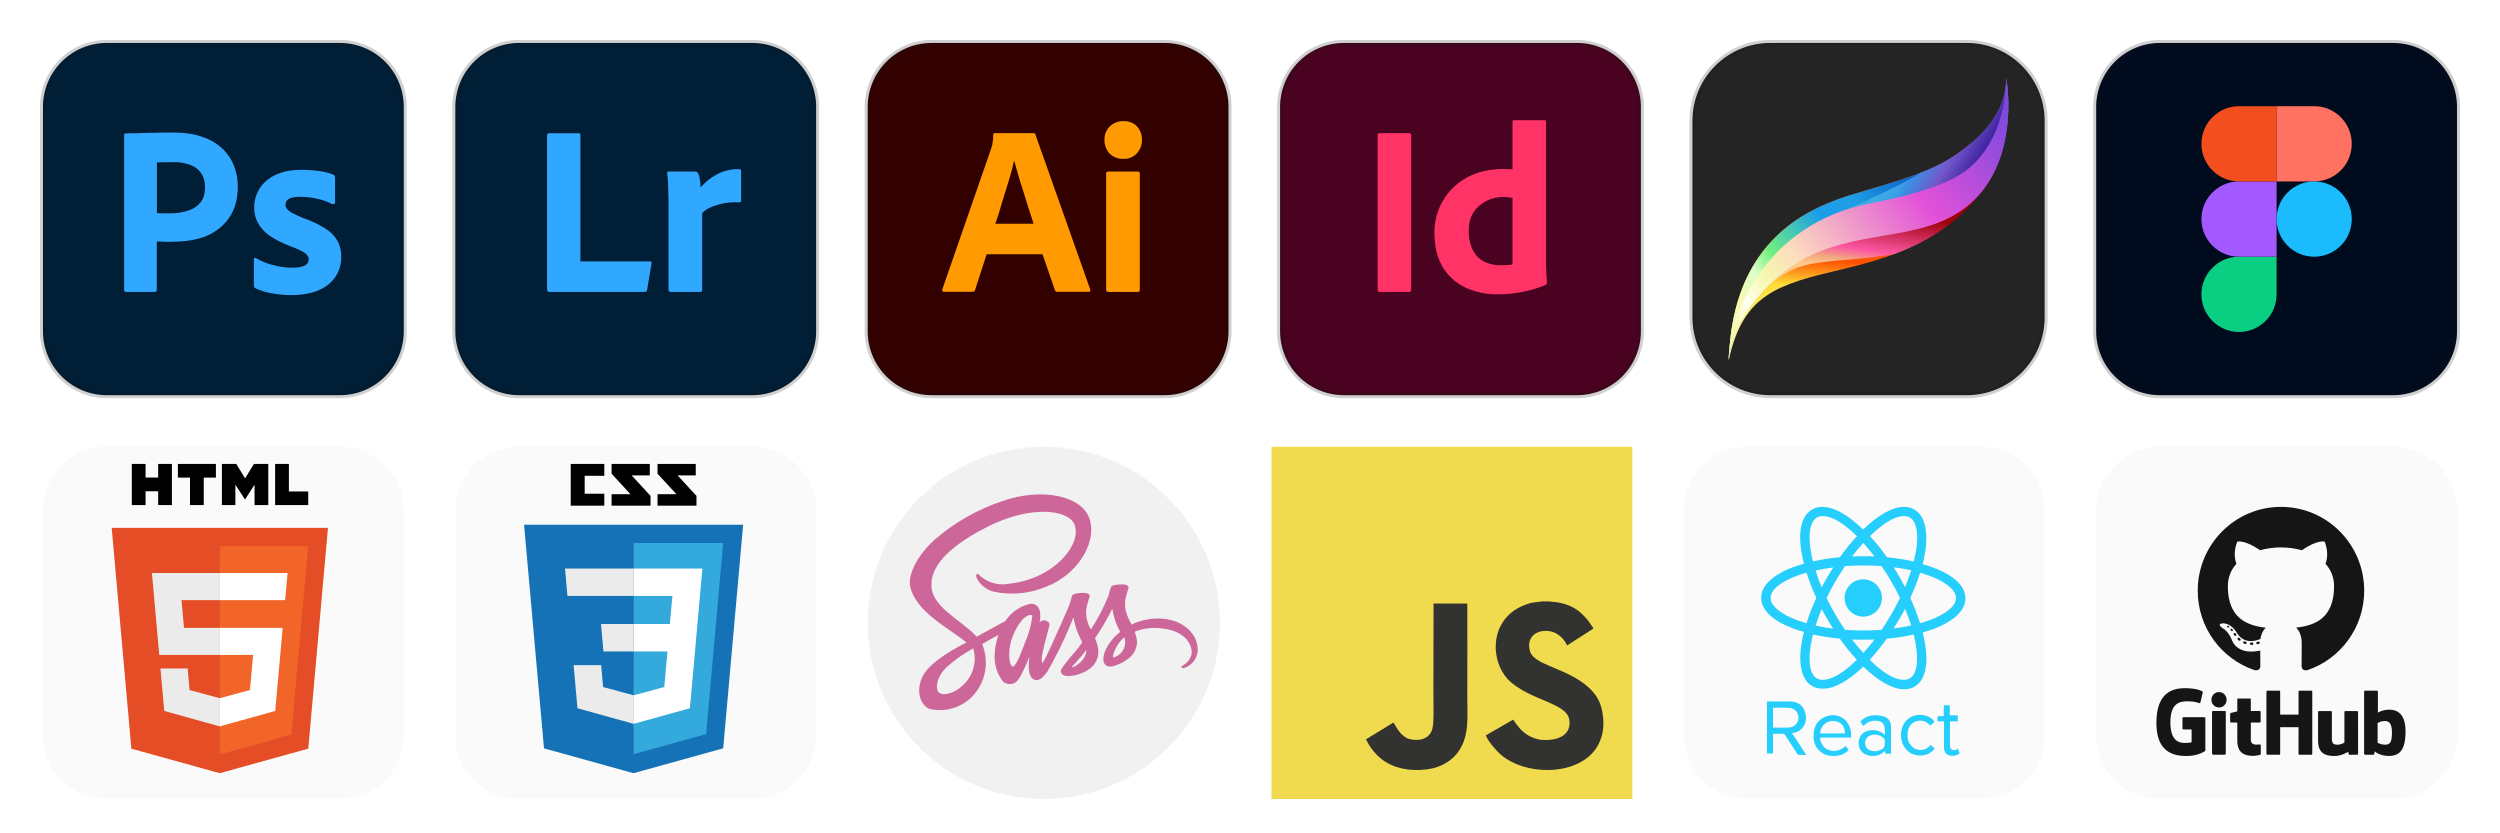 <svg width="291" height="97" viewBox="0 0 291 97" fill="none" xmlns="http://www.w3.org/2000/svg">
<g filter="url(#filter0_d_98_5868)">
<path d="M12.438 1H39.562C40.539 0.999 41.507 1.191 42.41 1.565C43.313 1.939 44.133 2.487 44.824 3.179C45.514 3.871 46.062 4.692 46.436 5.596C46.809 6.5 47.001 7.468 47 8.447V34.553C47.001 35.532 46.809 36.5 46.436 37.404C46.062 38.308 45.514 39.129 44.824 39.821C44.133 40.513 43.313 41.061 42.41 41.435C41.507 41.809 40.539 42.001 39.562 42H12.438C11.46 42.001 10.493 41.809 9.59 41.435C8.687 41.061 7.867 40.513 7.176 39.821C6.486 39.129 5.938 38.308 5.564 37.404C5.191 36.5 4.999 35.532 5 34.553V8.447C4.999 7.468 5.191 6.5 5.564 5.596C5.938 4.692 6.486 3.871 7.176 3.179C7.867 2.487 8.687 1.939 9.59 1.565C10.493 1.191 11.46 0.999 12.438 1Z" fill="#001E36" stroke="#151515" stroke-opacity="0.2" stroke-width="0.7"/>
<path d="M14.45 29.753V11.723C14.45 11.601 14.502 11.53 14.625 11.53C14.922 11.53 15.203 11.53 15.605 11.513C16.008 11.495 16.462 11.495 16.935 11.478C17.407 11.46 17.915 11.46 18.457 11.443C19 11.425 19.525 11.425 20.05 11.425C21.485 11.425 22.675 11.601 23.655 11.969C24.534 12.267 25.334 12.758 26 13.405C26.564 13.972 27 14.653 27.277 15.403C27.542 16.133 27.679 16.904 27.68 17.68C27.68 19.187 27.33 20.431 26.63 21.413C25.927 22.392 24.945 23.137 23.812 23.55C22.622 23.988 21.31 24.146 19.875 24.146C19.455 24.146 19.175 24.146 19 24.128C18.825 24.111 18.58 24.111 18.247 24.111V29.735C18.251 29.764 18.249 29.793 18.242 29.821C18.234 29.849 18.221 29.876 18.203 29.899C18.185 29.921 18.163 29.941 18.137 29.954C18.112 29.969 18.084 29.977 18.055 29.98H14.66C14.52 29.98 14.45 29.91 14.45 29.753ZM18.265 14.912V20.799C18.51 20.817 18.738 20.834 18.948 20.834H19.875C20.558 20.835 21.237 20.729 21.887 20.519C22.445 20.355 22.944 20.032 23.322 19.59C23.69 19.152 23.865 18.556 23.865 17.785C23.881 17.238 23.742 16.697 23.462 16.226C23.171 15.771 22.741 15.421 22.238 15.227C21.581 14.97 20.878 14.851 20.172 14.877C19.718 14.877 19.315 14.877 18.983 14.895C18.743 14.879 18.503 14.885 18.265 14.912Z" fill="#31A8FF"/>
<path d="M38.6 19.73C38.072 19.452 37.506 19.251 36.92 19.135C36.277 18.989 35.62 18.912 34.96 18.907C34.606 18.895 34.252 18.936 33.91 19.029C33.692 19.075 33.499 19.2 33.368 19.38C33.279 19.522 33.231 19.686 33.228 19.853C33.236 20.02 33.297 20.179 33.403 20.308C33.569 20.503 33.771 20.664 33.998 20.782C34.4 20.992 34.82 21.185 35.24 21.36C36.186 21.678 37.09 22.108 37.935 22.639C38.51 23.001 38.985 23.501 39.318 24.093C39.599 24.652 39.737 25.272 39.72 25.898C39.734 26.726 39.496 27.539 39.038 28.228C38.55 28.928 37.868 29.47 37.078 29.788C36.22 30.155 35.17 30.348 33.91 30.348C33.111 30.351 32.314 30.275 31.53 30.12C30.913 30.014 30.313 29.825 29.745 29.56C29.684 29.529 29.633 29.481 29.599 29.422C29.565 29.363 29.549 29.295 29.553 29.227V26.178C29.551 26.148 29.557 26.119 29.569 26.091C29.581 26.064 29.599 26.039 29.623 26.02C29.647 26.006 29.676 26 29.704 26.003C29.733 26.006 29.759 26.019 29.78 26.038C30.454 26.436 31.186 26.726 31.95 26.897C32.624 27.072 33.318 27.161 34.015 27.159C34.68 27.159 35.153 27.072 35.468 26.914C35.608 26.849 35.727 26.745 35.811 26.615C35.895 26.485 35.939 26.333 35.94 26.178C35.94 25.933 35.8 25.705 35.52 25.477C35.24 25.25 34.663 24.987 33.805 24.654C32.925 24.343 32.09 23.919 31.32 23.392C30.772 23.001 30.317 22.492 29.99 21.903C29.711 21.35 29.573 20.736 29.588 20.116C29.59 19.368 29.796 18.635 30.183 17.996C30.627 17.292 31.265 16.733 32.02 16.384C32.843 15.963 33.875 15.771 35.118 15.771C35.844 15.771 36.569 15.823 37.288 15.928C37.804 15.998 38.31 16.134 38.793 16.331C38.869 16.358 38.932 16.415 38.968 16.489C38.988 16.557 38.999 16.628 39.003 16.699V19.555C39.003 19.589 38.995 19.623 38.98 19.653C38.965 19.684 38.942 19.71 38.915 19.73C38.813 19.767 38.702 19.767 38.6 19.73Z" fill="#31A8FF"/>
</g>
<g filter="url(#filter1_d_98_5868)">
<path d="M60.438 1H87.562C88.54 0.999 89.507 1.191 90.41 1.565C91.313 1.939 92.133 2.487 92.824 3.179C93.514 3.871 94.062 4.692 94.436 5.596C94.809 6.5 95.001 7.468 95 8.447V34.553C95.001 35.532 94.809 36.5 94.436 37.404C94.062 38.308 93.514 39.129 92.824 39.821C92.133 40.513 91.313 41.061 90.41 41.435C89.507 41.809 88.54 42.001 87.562 42H60.438C59.461 42.001 58.493 41.809 57.59 41.435C56.687 41.061 55.867 40.513 55.176 39.821C54.486 39.129 53.938 38.308 53.564 37.404C53.191 36.5 52.999 35.532 53 34.553V8.447C52.999 7.468 53.191 6.5 53.564 5.596C53.938 4.692 54.486 3.871 55.176 3.179C55.867 2.487 56.687 1.939 57.59 1.565C58.493 1.191 59.461 0.999 60.438 1Z" fill="#001E36" stroke="#151515" stroke-opacity="0.2" stroke-width="0.7"/>
<path d="M75.05 29.98H63.955C63.763 29.98 63.675 29.875 63.675 29.665V11.758C63.671 11.729 63.673 11.7 63.681 11.672C63.688 11.644 63.702 11.618 63.719 11.595C63.737 11.572 63.76 11.553 63.785 11.539C63.811 11.525 63.839 11.516 63.868 11.513H67.368C67.389 11.509 67.412 11.509 67.434 11.514C67.455 11.519 67.476 11.529 67.494 11.542C67.512 11.555 67.527 11.572 67.538 11.591C67.55 11.61 67.557 11.631 67.56 11.653V26.424H75.645C75.82 26.424 75.873 26.511 75.838 26.669L75.33 29.718C75.327 29.758 75.317 29.797 75.299 29.833C75.281 29.869 75.255 29.902 75.225 29.928C75.174 29.963 75.112 29.982 75.05 29.98Z" fill="#31A8FF"/>
<path d="M77.85 15.963H80.912C80.995 15.965 81.076 15.993 81.142 16.044C81.207 16.094 81.256 16.164 81.28 16.244C81.352 16.367 81.4 16.504 81.42 16.647C81.455 16.822 81.49 17.015 81.507 17.19C81.525 17.365 81.543 17.593 81.543 17.82C82.068 17.206 82.703 16.695 83.415 16.314C84.215 15.88 85.113 15.662 86.022 15.683C86.051 15.679 86.081 15.681 86.109 15.688C86.137 15.696 86.163 15.709 86.186 15.727C86.209 15.745 86.228 15.768 86.242 15.793C86.256 15.819 86.264 15.847 86.267 15.876V19.362C86.267 19.503 86.18 19.555 85.987 19.555C84.853 19.487 83.719 19.691 82.68 20.151C82.325 20.303 82.004 20.523 81.735 20.799V29.735C81.735 29.91 81.665 29.98 81.507 29.98H78.095C78.063 29.986 78.03 29.985 77.998 29.977C77.966 29.969 77.936 29.955 77.91 29.935C77.884 29.916 77.862 29.891 77.845 29.862C77.829 29.834 77.819 29.803 77.815 29.77V19.993C77.815 19.573 77.815 19.135 77.797 18.679C77.78 18.224 77.78 17.768 77.763 17.312C77.745 16.927 77.71 16.541 77.657 16.156C77.653 16.135 77.652 16.114 77.656 16.093C77.66 16.072 77.667 16.052 77.679 16.034C77.69 16.016 77.705 16.001 77.722 15.989C77.74 15.976 77.759 15.968 77.78 15.963C77.797 15.946 77.815 15.946 77.85 15.963Z" fill="#31A8FF"/>
</g>
<g filter="url(#filter2_d_98_5868)">
<path d="M108.438 1H135.563C136.54 0.999 137.507 1.191 138.41 1.565C139.313 1.939 140.133 2.487 140.824 3.179C141.514 3.871 142.062 4.692 142.436 5.596C142.809 6.5 143.001 7.468 143 8.447V34.553C143.001 35.532 142.809 36.5 142.436 37.404C142.062 38.308 141.514 39.129 140.824 39.821C140.133 40.513 139.313 41.061 138.41 41.435C137.507 41.809 136.54 42.001 135.563 42H108.438C107.461 42.001 106.493 41.809 105.59 41.435C104.687 41.061 103.867 40.513 103.176 39.821C102.486 39.129 101.938 38.308 101.564 37.404C101.191 36.5 100.999 35.532 101 34.553V8.447C100.999 7.468 101.191 6.5 101.564 5.596C101.938 4.692 102.486 3.871 103.176 3.179C103.867 2.487 104.687 1.939 105.59 1.565C106.493 1.191 107.461 0.999 108.438 1Z" fill="#330000" stroke="#151515" stroke-opacity="0.2" stroke-width="0.7"/>
<path d="M121.353 25.6H114.843L113.513 29.717C113.498 29.792 113.455 29.859 113.394 29.905C113.332 29.95 113.256 29.971 113.18 29.963H109.89C109.698 29.963 109.645 29.858 109.698 29.647L115.333 13.405C115.385 13.23 115.438 13.037 115.508 12.827C115.578 12.451 115.613 12.07 115.613 11.688C115.607 11.644 115.619 11.6 115.645 11.564C115.671 11.528 115.709 11.504 115.753 11.495H120.285C120.425 11.495 120.495 11.548 120.513 11.635L126.9 29.682C126.953 29.875 126.9 29.963 126.725 29.963H123.068C123.006 29.969 122.944 29.953 122.893 29.917C122.841 29.882 122.804 29.83 122.788 29.77L121.353 25.6ZM115.858 22.043H120.303C120.198 21.675 120.058 21.237 119.9 20.781C119.743 20.326 119.585 19.8 119.428 19.275C119.27 18.749 119.095 18.206 118.92 17.663C118.745 17.119 118.588 16.611 118.448 16.103C118.308 15.595 118.185 15.157 118.063 14.737H118.028C117.87 15.5 117.672 16.255 117.433 16.997C117.17 17.838 116.908 18.714 116.628 19.59C116.383 20.484 116.12 21.307 115.858 22.043Z" fill="#FF9A00"/>
<path d="M130.715 14.492C130.428 14.498 130.142 14.447 129.875 14.342C129.607 14.236 129.363 14.079 129.157 13.878C128.757 13.44 128.543 12.861 128.562 12.267C128.552 11.977 128.603 11.688 128.711 11.419C128.82 11.151 128.984 10.908 129.192 10.707C129.613 10.309 130.171 10.089 130.75 10.094C131.432 10.094 131.957 10.304 132.342 10.707C132.73 11.132 132.937 11.691 132.92 12.267C132.931 12.562 132.882 12.858 132.777 13.134C132.671 13.411 132.512 13.664 132.307 13.878C132.101 14.089 131.852 14.252 131.578 14.358C131.303 14.464 131.009 14.509 130.715 14.492ZM128.755 29.7V16.209C128.755 16.034 128.825 15.963 128.982 15.963H132.447C132.605 15.963 132.675 16.051 132.675 16.209V29.7C132.675 29.893 132.605 29.981 132.447 29.981H129.017C128.981 29.983 128.944 29.978 128.909 29.965C128.875 29.952 128.844 29.931 128.819 29.904C128.793 29.877 128.775 29.845 128.764 29.809C128.753 29.774 128.75 29.737 128.755 29.7Z" fill="#FF9A00"/>
</g>
<g filter="url(#filter3_d_98_5868)">
<path d="M156.438 1H183.563C184.54 0.999 185.507 1.191 186.41 1.565C187.313 1.939 188.133 2.487 188.824 3.179C189.514 3.871 190.062 4.692 190.436 5.596C190.809 6.5 191.001 7.468 191 8.447V34.553C191.001 35.532 190.809 36.5 190.436 37.404C190.062 38.308 189.514 39.129 188.824 39.821C188.133 40.513 187.313 41.061 186.41 41.435C185.507 41.809 184.54 42.001 183.563 42H156.438C155.461 42.001 154.493 41.809 153.59 41.435C152.687 41.061 151.867 40.513 151.176 39.821C150.486 39.129 149.938 38.308 149.564 37.404C149.191 36.5 148.999 35.532 149 34.553V8.447C148.999 7.468 149.191 6.5 149.564 5.596C149.938 4.692 150.486 3.871 151.176 3.179C151.867 2.487 152.687 1.939 153.59 1.565C154.493 1.191 155.461 0.999 156.438 1Z" fill="#49021F" stroke="#151515" stroke-opacity="0.2" stroke-width="0.7"/>
<path d="M164.26 11.723V29.7C164.26 29.892 164.172 29.98 164.015 29.98H160.585C160.427 29.98 160.357 29.892 160.357 29.7V11.723C160.357 11.565 160.445 11.495 160.602 11.495H164.015C164.042 11.491 164.069 11.492 164.095 11.499C164.121 11.505 164.145 11.517 164.166 11.534C164.188 11.55 164.205 11.571 164.218 11.594C164.232 11.618 164.24 11.644 164.242 11.67C164.249 11.677 164.254 11.685 164.257 11.695C164.26 11.704 164.261 11.713 164.26 11.723Z" fill="#FF3366"/>
<path d="M174.34 30.261C173.043 30.282 171.757 30.012 170.577 29.472C169.48 28.958 168.56 28.128 167.935 27.089C167.287 26.02 166.972 24.689 166.972 23.094C166.955 21.798 167.287 20.52 167.935 19.397C168.599 18.256 169.561 17.317 170.717 16.681C171.942 15.998 173.412 15.665 175.145 15.665C175.268 15.664 175.39 15.67 175.512 15.683C175.67 15.7 175.845 15.7 176.055 15.718V10.181C176.055 10.058 176.107 9.988 176.23 9.988H179.782C179.822 9.983 179.861 9.993 179.894 10.015C179.926 10.038 179.949 10.072 179.957 10.111V26.826C179.957 27.142 179.975 27.492 179.992 27.878C180.01 28.263 180.045 28.596 180.062 28.894C180.066 28.953 180.051 29.012 180.02 29.062C179.989 29.113 179.942 29.151 179.887 29.174C178.971 29.56 178.014 29.842 177.035 30.015C176.146 30.177 175.244 30.259 174.34 30.261ZM176.055 26.756V19.047C175.899 19.009 175.741 18.98 175.582 18.959C175.39 18.942 175.197 18.924 175.005 18.924C174.319 18.916 173.641 19.073 173.027 19.38C172.429 19.678 171.917 20.124 171.54 20.676C171.155 21.237 170.962 21.99 170.962 22.901C170.947 23.517 171.048 24.129 171.26 24.706C171.429 25.173 171.698 25.598 172.047 25.95C172.385 26.273 172.792 26.512 173.237 26.651C173.706 26.805 174.197 26.882 174.69 26.879C174.952 26.879 175.197 26.861 175.425 26.844C175.639 26.86 175.854 26.831 176.055 26.756Z" fill="#FF3366"/>
</g>
<g filter="url(#filter4_d_98_5868)">
<path d="M228.935 42H206.065C201.059 42 197 37.941 197 32.935V10.065C197 5.059 201.059 1 206.065 1H228.93C233.936 1 237.995 5.059 237.995 10.065V32.93C238 37.941 233.941 42 228.935 42Z" fill="#242424" stroke="#151515" stroke-opacity="0.2" stroke-width="0.7"/>
<path d="M216 18.523C210.822 20.064 201.675 23.593 201.236 37.913C202.889 30.203 206.967 29.097 214.46 27.335C221.953 25.577 226.026 23.593 230.547 18.192C235.064 12.792 233.524 5.082 233.524 5.082C233.524 9.268 230.547 12.022 227.684 14.006C224.821 15.991 221.178 16.983 216 18.523Z" fill="url(#paint0_linear_98_5868)"/>
<path d="M201.235 37.918C201.249 37.547 201.267 37.189 201.29 36.835C201.249 37.216 201.226 37.578 201.235 37.918Z" fill="url(#paint1_linear_98_5868)"/>
<path d="M220.508 25.568C216.616 26.302 212.652 26.216 210.051 26.9C205.426 28.11 201.571 33.618 201.235 37.913C201.249 37.546 201.267 37.188 201.29 36.831C201.802 32.155 206.11 24.485 215.56 20.285C218.569 18.949 221.278 17.531 223.634 16.081C225.156 15.488 226.488 14.831 227.679 14.006C230.542 12.022 233.519 9.268 233.519 5.082C233.519 5.082 233.764 11.37 231.725 16.752C231.444 17.264 231.127 17.758 230.764 18.224C228.019 21.79 224.78 23.973 220.508 25.568Z" fill="url(#paint2_linear_98_5868)"/>
<path d="M201.299 36.649C201.272 37.062 201.249 37.483 201.236 37.913C201.209 37.524 201.231 37.098 201.299 36.649C202.223 23.38 210.976 20.018 216 18.523C221.179 16.983 224.816 15.991 227.68 14.006C230.543 12.022 233.519 9.268 233.519 5.082C233.519 5.082 235.064 12.792 230.543 18.192C226.026 23.593 222.279 21.386 214.786 23.149C207.95 24.762 202.029 31.969 201.299 36.649Z" fill="url(#paint3_linear_98_5868)"/>
<path d="M212.915 23.923C219.969 22.601 224.372 22.709 229.224 17.531C234.072 12.353 233.519 5.082 233.519 5.082C233.519 9.268 230.542 12.022 227.679 14.006C226.483 14.835 225.151 15.488 223.634 16.081C221.278 17.531 218.02 19.012 215.012 20.349C205.562 24.549 201.802 32.155 201.29 36.831C201.267 37.184 201.249 37.542 201.235 37.913C201.571 33.614 205.865 25.246 212.915 23.923Z" fill="url(#paint4_linear_98_5868)"/>
<path d="M201.235 37.918C201.249 37.547 201.267 37.189 201.29 36.835C201.249 37.216 201.226 37.578 201.235 37.918Z" fill="url(#paint5_linear_98_5868)"/>
<path d="M217.876 19.629C204.983 22.052 201.127 33.437 201.236 37.918C201.567 33.623 205.313 28.662 210.161 26.017C217.324 22.379 224.817 24.363 229.995 19.076C235.173 13.789 233.52 5.082 233.52 5.082C233.52 9.268 231.975 13.236 229.22 15.551C226.47 17.862 220.961 19.04 217.876 19.629Z" fill="url(#paint6_linear_98_5868)"/>
</g>
<g filter="url(#filter5_d_98_5868)">
<path d="M251.433 1H278.558C279.535 0.999 280.503 1.191 281.405 1.565C282.308 1.939 283.128 2.487 283.819 3.179C284.51 3.871 285.058 4.692 285.431 5.596C285.805 6.5 285.996 7.468 285.996 8.447V34.553C285.996 35.532 285.805 36.5 285.431 37.404C285.058 38.308 284.51 39.129 283.819 39.821C283.128 40.513 282.308 41.061 281.405 41.435C280.503 41.809 279.535 42.001 278.558 42H251.433C250.456 42.001 249.489 41.809 248.586 41.435C247.683 41.061 246.863 40.513 246.172 39.821C245.481 39.129 244.933 38.308 244.56 37.404C244.186 36.5 243.995 35.532 243.996 34.553V8.447C243.995 7.468 244.186 6.5 244.56 5.596C244.933 4.692 245.481 3.871 246.172 3.179C246.863 2.487 247.683 1.939 248.586 1.565C249.489 1.191 250.456 0.999 251.433 1Z" fill="#000B1D" stroke="#151515" stroke-opacity="0.2" stroke-width="0.7"/>
<path d="M260.621 34.641C263.037 34.641 264.996 32.68 264.996 30.261V25.88H260.621C258.204 25.88 256.246 27.841 256.246 30.261C256.246 32.68 258.204 34.641 260.621 34.641Z" fill="#0ACF83"/>
<path d="M256.246 21.5C256.246 19.081 258.204 17.12 260.621 17.12H264.996V25.88H260.621C258.204 25.88 256.246 23.919 256.246 21.5Z" fill="#A259FF"/>
<path d="M256.246 12.739C256.246 10.32 258.204 8.359 260.621 8.359H264.996V17.12H260.621C258.204 17.12 256.246 15.159 256.246 12.739Z" fill="#F24E1E"/>
<path d="M264.996 8.359H269.371C271.787 8.359 273.746 10.32 273.746 12.739C273.746 15.159 271.787 17.12 269.371 17.12H264.996V8.359Z" fill="#FF7262"/>
<path d="M273.746 21.5C273.746 23.919 271.787 25.88 269.371 25.88C266.954 25.88 264.996 23.919 264.996 21.5C264.996 19.081 266.954 17.12 269.371 17.12C271.787 17.12 273.746 19.081 273.746 21.5Z" fill="#1ABCFE"/>
</g>
<g filter="url(#filter6_d_98_5868)">
<path d="M12.438 48H39.562C40.539 47.999 41.507 48.191 42.41 48.565C43.313 48.939 44.133 49.487 44.824 50.179C45.514 50.871 46.062 51.692 46.436 52.596C46.809 53.5 47.001 54.468 47 55.447V81.553C47.001 82.532 46.809 83.5 46.436 84.404C46.062 85.308 45.514 86.129 44.824 86.821C44.133 87.513 43.313 88.061 42.41 88.435C41.507 88.809 40.539 89.001 39.562 89H12.438C11.46 89.001 10.493 88.809 9.59 88.435C8.687 88.061 7.867 87.513 7.176 86.821C6.486 86.129 5.938 85.308 5.564 84.404C5.191 83.5 4.999 82.532 5 81.553V55.447C4.999 54.468 5.191 53.5 5.564 52.596C5.938 51.692 6.486 50.871 7.176 50.179C7.867 49.487 8.687 48.939 9.59 48.565C10.493 48.191 11.46 47.999 12.438 48Z" fill="#FAFAFA"/>
<path d="M15.291 83.146L13 57.447H38.176L35.883 83.142L25.573 86L15.291 83.146Z" fill="#E44D26"/>
<path d="M25.588 83.815L33.919 81.505L35.879 59.548H25.588V83.815Z" fill="#F16529"/>
<path d="M25.588 69.08H21.417L21.13 65.852H25.588V62.7H17.685L17.76 63.546L18.535 72.232H25.588V69.08ZM25.588 77.265L25.574 77.269L22.064 76.321L21.84 73.808H18.676L19.117 78.756L25.573 80.549L25.588 80.544V77.265Z" fill="#EBEBEB"/>
<path d="M15.343 50H16.944V51.583H18.41V50H20.011V54.792H18.41V53.187H16.945V54.792H15.343V50ZM22.117 51.589H20.707V50H25.13V51.589H23.719V54.792H22.117V51.589ZM25.832 50H27.502L28.529 51.684L29.556 50H31.227V54.792H29.631V52.417L28.529 54.121H28.501L27.399 52.417V54.792H25.832V50H25.832ZM32.024 50H33.626V53.208H35.878V54.792H32.024V50Z" fill="black"/>
<path d="M25.577 69.08V72.232H29.459L29.093 76.319L25.577 77.268V80.547L32.039 78.756L32.086 78.224L32.827 69.926L32.904 69.08H32.054H25.577ZM25.577 62.7V65.852H33.191L33.254 65.144L33.397 63.546L33.473 62.7H25.577Z" fill="white"/>
</g>
<g filter="url(#filter7_d_98_5868)">
<path d="M60.438 48H87.562C88.54 47.999 89.507 48.191 90.41 48.565C91.313 48.939 92.133 49.487 92.824 50.179C93.514 50.871 94.062 51.692 94.436 52.596C94.809 53.5 95.001 54.468 95 55.447V81.553C95.001 82.532 94.809 83.5 94.436 84.404C94.062 85.308 93.514 86.129 92.824 86.821C92.133 87.513 91.313 88.061 90.41 88.435C89.507 88.809 88.54 89.001 87.562 89H60.438C59.461 89.001 58.493 88.809 57.59 88.435C56.687 88.061 55.867 87.513 55.176 86.821C54.486 86.129 53.938 85.308 53.564 84.404C53.191 83.5 52.999 82.532 53 81.553V55.447C52.999 54.468 53.191 53.5 53.564 52.596C53.938 51.692 54.486 50.871 55.176 50.179C55.867 49.487 56.687 48.939 57.59 48.565C58.493 48.191 59.461 47.999 60.438 48Z" fill="#FAFAFA"/>
<path d="M80.985 51.333H78.868L81.07 53.721V54.858H76.536V53.527H78.737L76.536 51.138V50H80.985V51.333ZM75.637 51.333H73.52L75.722 53.721V54.858H71.188V53.527H73.389L71.188 51.138V50H75.637V51.333ZM70.341 51.387H68.057V53.471H70.341V54.858H66.434V50H70.341V51.387Z" fill="black"/>
<path d="M63.321 83.109L61 57.076H86.503L84.18 83.104L73.736 86L63.321 83.109Z" fill="#1572B6"/>
<path d="M73.752 83.787L82.191 81.447L84.176 59.205H73.752V83.787Z" fill="#33A9DC"/>
<path d="M73.752 68.636H77.976L78.269 65.367H73.752V62.174H81.758L81.681 63.031L80.897 71.829H73.752V68.636Z" fill="white"/>
<path d="M73.771 76.928L73.757 76.932L70.201 75.972L69.973 73.425H66.769L67.216 78.439L73.756 80.254L73.771 80.25L73.771 76.928Z" fill="#EBEBEB"/>
<path d="M77.705 71.694L77.321 75.97L73.76 76.931V80.252L80.305 78.439L80.353 77.899L80.909 71.694H77.705Z" fill="white"/>
<path d="M73.763 62.174V65.367H66.051L65.987 64.649L65.842 63.031L65.765 62.174H73.763ZM73.752 68.637V71.829H70.241L70.177 71.112L70.032 69.493L69.955 68.637H73.752Z" fill="#EBEBEB"/>
</g>
<g filter="url(#filter8_d_98_5868)">
<circle cx="121.5" cy="68.5" r="20.5" fill="#F1F1F1"/>
<path d="M134.759 67.993C133.706 67.995 132.668 68.236 131.722 68.697C131.426 68.206 131.198 67.677 131.043 67.124C130.954 66.692 130.933 66.247 130.982 65.808C131.084 65.325 131.217 64.848 131.379 64.381C131.373 64.32 131.306 64.032 130.632 64.022C129.958 64.013 129.378 64.15 129.316 64.329C129.199 64.654 129.105 64.988 129.034 65.327C128.477 66.703 127.79 68.023 126.984 69.269C126.533 68.529 126.347 67.657 126.458 66.797C126.56 66.313 126.693 65.837 126.855 65.37C126.849 65.309 126.782 65.02 126.108 65.011C125.434 65.001 124.854 65.139 124.792 65.317C124.729 65.496 124.651 65.916 124.51 66.316C124.37 66.715 122.736 70.368 122.307 71.31C122.087 71.788 121.897 72.179 121.763 72.442C121.756 72.459 121.748 72.475 121.739 72.491C121.619 72.717 121.556 72.841 121.556 72.841V72.847C121.463 73.012 121.365 73.165 121.316 73.165C121.231 72.823 121.235 72.465 121.328 72.125C121.568 70.857 122.154 68.887 122.148 68.819C122.148 68.782 122.258 68.44 121.769 68.263C121.655 68.209 121.528 68.191 121.404 68.213C121.28 68.234 121.166 68.293 121.077 68.382C121.034 68.382 121.004 68.487 121.004 68.487C121.004 68.487 121.536 66.271 119.988 66.271C119.385 66.392 118.812 66.633 118.303 66.979C117.794 67.325 117.36 67.769 117.026 68.285C116.609 68.512 115.722 68.995 114.773 69.516C114.414 69.718 114.038 69.92 113.69 70.114C113.666 70.09 113.641 70.059 113.617 70.035C111.732 68.027 108.267 66.61 108.417 63.923C108.472 62.944 108.808 60.373 115.07 57.251C120.223 54.711 124.325 55.415 125.035 56.975C126.051 59.204 122.837 63.341 117.513 63.941C116.924 64.061 116.315 64.046 115.732 63.899C115.15 63.752 114.608 63.475 114.146 63.09C113.865 62.784 113.822 62.766 113.718 62.827C113.546 62.919 113.657 63.194 113.718 63.353C113.921 63.721 114.195 64.044 114.526 64.304C114.856 64.563 115.235 64.754 115.64 64.865C117.734 65.318 119.918 65.101 121.883 64.246C125.115 62.998 127.628 59.527 126.891 56.62C126.15 53.67 121.254 52.697 116.62 54.346C113.717 55.323 111.035 56.861 108.727 58.874C106.174 61.261 105.771 63.335 105.936 64.206C106.534 67.291 110.784 69.298 112.485 70.788C112.399 70.837 112.32 70.88 112.253 70.916C111.402 71.338 108.158 73.034 107.346 74.827C106.428 76.862 107.493 78.316 108.197 78.512C109.257 78.766 110.37 78.683 111.381 78.273C112.391 77.864 113.249 77.149 113.834 76.229C114.332 75.465 114.638 74.593 114.726 73.686C114.814 72.779 114.682 71.864 114.34 71.019C114.334 71.005 114.326 70.993 114.316 70.982L114.983 70.591C115.417 70.333 115.846 70.095 116.213 69.899C115.964 70.617 115.818 71.368 115.779 72.127C115.694 73.291 116.05 74.445 116.777 75.359C116.887 75.454 117.016 75.526 117.154 75.571C117.293 75.617 117.439 75.634 117.584 75.622C118.303 75.622 118.632 75.023 118.992 74.313C119.432 73.444 119.83 72.434 119.83 72.434C119.83 72.434 119.334 75.164 120.681 75.164C121.17 75.164 121.666 74.527 121.887 74.206V74.212C121.887 74.212 121.899 74.194 121.924 74.151L122.003 74.023V74.011C122.199 73.669 122.64 72.891 123.295 71.599C124.139 69.935 124.953 67.853 124.953 67.853C125.032 68.311 125.14 68.763 125.278 69.206C125.475 69.743 125.708 70.266 125.975 70.772C125.779 71.048 125.657 71.201 125.657 71.201L125.663 71.207C125.504 71.415 125.333 71.641 125.142 71.862C124.576 72.484 124.051 73.142 123.57 73.833C123.498 73.949 123.474 74.088 123.501 74.221C123.528 74.354 123.606 74.472 123.717 74.551C123.969 74.682 124.256 74.729 124.537 74.686C124.96 74.662 125.376 74.567 125.767 74.405C126.145 74.272 126.502 74.084 126.826 73.848C127.161 73.617 127.43 73.303 127.607 72.938C127.785 72.572 127.866 72.167 127.842 71.761C127.805 71.25 127.674 70.75 127.457 70.285C127.518 70.199 127.577 70.114 127.634 70.028C128.315 69.012 128.928 67.953 129.47 66.858C129.549 67.315 129.657 67.767 129.794 68.21C129.957 68.674 130.157 69.125 130.393 69.556C129.61 70.159 128.993 70.95 128.601 71.857C128.216 72.971 128.515 73.472 129.08 73.588C129.389 73.61 129.698 73.546 129.974 73.405C130.38 73.272 130.762 73.076 131.106 72.824C131.469 72.609 131.774 72.308 131.992 71.947C132.21 71.586 132.334 71.176 132.354 70.754C132.327 70.334 132.232 69.92 132.073 69.53C133.106 69.127 134.226 68.998 135.324 69.157C138.237 69.499 138.812 71.317 138.702 72.083C138.651 72.355 138.542 72.612 138.382 72.838C138.223 73.064 138.017 73.253 137.778 73.392C137.576 73.52 137.509 73.563 137.527 73.656C137.551 73.791 137.647 73.784 137.82 73.76C138.259 73.623 138.647 73.357 138.931 72.996C139.216 72.635 139.384 72.196 139.414 71.737C139.507 69.942 137.793 67.973 134.762 67.991L134.759 67.993ZM112.283 75.567C111.316 76.62 109.969 77.017 109.388 76.681C108.763 76.322 109.008 74.766 110.195 73.651C110.9 73.017 111.661 72.449 112.469 71.955C112.611 71.869 112.819 71.747 113.068 71.596L113.135 71.559L113.282 71.467C113.494 72.177 113.513 72.931 113.338 73.652C113.162 74.373 112.798 75.034 112.283 75.567ZM119.321 70.78C118.985 71.599 118.281 73.7 117.853 73.583C117.485 73.484 117.254 71.893 117.78 70.32C118.045 69.563 118.431 68.854 118.924 68.221C119.45 67.633 120.032 67.437 120.172 67.676C120.044 68.747 119.757 69.793 119.321 70.78ZM125.129 73.559C124.988 73.632 124.854 73.678 124.793 73.645C124.75 73.621 124.854 73.525 124.854 73.525C124.854 73.525 125.583 72.741 125.87 72.387C126.035 72.179 126.229 71.934 126.44 71.658V71.737C126.44 72.673 125.534 73.304 125.13 73.561L125.129 73.559ZM129.61 72.537C129.506 72.463 129.524 72.218 129.873 71.453C130.116 70.962 130.456 70.525 130.872 70.168C130.935 70.349 130.968 70.54 130.97 70.732C130.974 71.141 130.844 71.539 130.598 71.866C130.352 72.193 130.005 72.429 129.611 72.538L129.61 72.537Z" fill="#CD6799"/>
</g>
<g filter="url(#filter9_d_98_5868)">
<rect x="148" y="48" width="42" height="41" fill="#F0DB4F"/>
<path d="M186.524 78.93C186.216 77.013 184.967 75.404 181.266 73.903C179.98 73.313 178.547 72.889 178.12 71.915C177.968 71.348 177.948 71.029 178.044 70.686C178.319 69.572 179.649 69.224 180.703 69.544C181.382 69.771 182.024 70.294 182.412 71.129C184.224 69.955 184.22 69.963 185.486 69.156C185.023 68.438 184.775 68.106 184.472 67.799C183.382 66.582 181.897 65.955 179.521 66.003L178.284 66.163C177.098 66.462 175.968 67.085 175.306 67.919C173.317 70.175 173.884 74.123 176.304 75.748C178.687 77.537 182.189 77.944 182.636 79.617C183.071 81.665 181.131 82.328 179.202 82.092C177.781 81.796 176.991 81.074 176.136 79.761C174.563 80.671 174.563 80.671 172.946 81.601C173.329 82.439 173.732 82.819 174.375 83.545C177.418 86.631 185.031 86.48 186.396 81.809C186.452 81.648 186.819 80.579 186.524 78.93ZM170.794 66.25H166.865L166.849 76.406C166.849 78.566 166.961 80.546 166.61 81.153C166.035 82.347 164.546 82.199 163.867 81.968C163.176 81.628 162.825 81.145 162.418 80.463C162.306 80.267 162.222 80.115 162.194 80.103L159 82.059C159.531 83.15 160.314 84.096 161.316 84.71C162.813 85.609 164.825 85.884 166.929 85.401C168.299 85.002 169.48 84.176 170.099 82.918C170.993 81.269 170.801 79.273 170.793 77.066C170.814 73.464 170.794 69.863 170.794 66.25Z" fill="#323330"/>
</g>
<g filter="url(#filter10_d_98_5868)">
<path d="M203.438 48H230.563C231.54 47.999 232.507 48.191 233.41 48.565C234.313 48.939 235.133 49.487 235.824 50.179C236.514 50.871 237.062 51.692 237.436 52.596C237.809 53.5 238.001 54.468 238 55.447V81.553C238.001 82.532 237.809 83.5 237.436 84.404C237.062 85.308 236.514 86.129 235.824 86.821C235.133 87.513 234.313 88.061 233.41 88.435C232.507 88.809 231.54 89.001 230.563 89H203.438C202.461 89.001 201.493 88.809 200.59 88.435C199.687 88.061 198.867 87.513 198.176 86.821C197.486 86.129 196.938 85.308 196.564 84.404C196.191 83.5 195.999 82.532 196 81.553V55.447C195.999 54.468 196.191 53.5 196.564 52.596C196.938 51.692 197.486 50.871 198.176 50.179C198.867 49.487 199.687 48.939 200.59 48.565C201.493 48.191 202.461 47.999 203.438 48Z" fill="#FAFAFA"/>
<path d="M216.884 67.775C218.083 67.775 219.056 66.802 219.056 65.603C219.056 64.403 218.083 63.431 216.884 63.431C215.684 63.431 214.712 64.403 214.712 65.603C214.712 66.802 215.684 67.775 216.884 67.775Z" fill="#25CEFC"/>
<path d="M216.888 73.591C218.593 75.249 220.274 76.23 221.629 76.23C222.073 76.23 222.493 76.136 222.843 75.926C224.058 75.225 224.501 73.474 224.081 70.975C224.011 70.531 223.918 70.087 223.801 69.62C224.268 69.48 224.688 69.34 225.109 69.2C227.468 68.289 228.775 67.028 228.775 65.65C228.775 64.249 227.468 62.987 225.109 62.1C224.688 61.936 224.268 61.796 223.801 61.679C223.918 61.212 224.011 60.769 224.081 60.325C224.478 57.779 224.034 56.004 222.82 55.304C222.47 55.093 222.049 55 221.605 55C220.274 55 218.569 55.981 216.864 57.639C215.183 55.981 213.501 55 212.147 55C211.703 55 211.283 55.093 210.932 55.304C209.718 56.004 209.274 57.756 209.694 60.255C209.764 60.699 209.858 61.142 209.975 61.609C209.508 61.75 209.087 61.89 208.667 62.03C206.308 62.941 205 64.202 205 65.58C205 66.981 206.308 68.242 208.667 69.13C209.087 69.293 209.508 69.433 209.975 69.55C209.858 70.017 209.764 70.461 209.694 70.905C209.297 73.404 209.741 75.179 210.932 75.856C211.283 76.066 211.703 76.16 212.147 76.16C213.501 76.206 215.183 75.225 216.888 73.591ZM215.58 70.438C216 70.461 216.444 70.461 216.888 70.461C217.331 70.461 217.775 70.461 218.196 70.438C217.775 70.998 217.331 71.512 216.888 72.002C216.444 71.512 216 70.998 215.58 70.438ZM212.684 68.032C212.917 68.429 213.128 68.803 213.384 69.177C212.66 69.083 211.983 68.966 211.329 68.826C211.539 68.196 211.773 67.542 212.053 66.888C212.24 67.261 212.45 67.658 212.684 68.032ZM211.329 62.404C211.983 62.263 212.66 62.147 213.384 62.053C213.151 62.427 212.917 62.801 212.684 63.198C212.45 63.595 212.24 63.968 212.053 64.365C211.75 63.688 211.516 63.034 211.329 62.404ZM212.614 65.603C212.917 64.973 213.244 64.342 213.618 63.711C213.968 63.104 214.365 62.497 214.762 61.89C215.463 61.843 216.164 61.82 216.888 61.82C217.635 61.82 218.336 61.843 219.013 61.89C219.433 62.497 219.807 63.104 220.157 63.711C220.531 64.342 220.858 64.973 221.162 65.603C220.858 66.234 220.531 66.864 220.157 67.495C219.807 68.102 219.41 68.709 219.013 69.317C218.312 69.363 217.612 69.387 216.888 69.387C216.14 69.387 215.44 69.363 214.762 69.317C214.342 68.709 213.968 68.102 213.618 67.495C213.244 66.864 212.917 66.234 212.614 65.603ZM221.746 64.342L221.115 63.174C220.881 62.777 220.671 62.404 220.414 62.03C221.138 62.123 221.816 62.24 222.47 62.38C222.259 63.034 222.026 63.688 221.746 64.342ZM221.746 66.864C222.026 67.518 222.259 68.172 222.47 68.803C221.816 68.943 221.138 69.06 220.414 69.153C220.648 68.779 220.881 68.406 221.115 68.009C221.325 67.658 221.535 67.261 221.746 66.864ZM222.283 74.969C222.096 75.085 221.862 75.132 221.605 75.132C220.461 75.132 219.036 74.198 217.635 72.796C218.312 72.073 218.966 71.255 219.62 70.344C220.718 70.251 221.769 70.087 222.75 69.854C222.867 70.274 222.937 70.695 223.007 71.115C223.334 73.1 223.077 74.525 222.283 74.969ZM223.497 62.66C226.113 63.408 227.678 64.552 227.678 65.603C227.678 66.514 226.603 67.425 224.712 68.149C224.338 68.289 223.918 68.429 223.497 68.546C223.194 67.588 222.82 66.607 222.353 65.603C222.82 64.599 223.217 63.618 223.497 62.66ZM221.629 56.074C221.886 56.074 222.096 56.121 222.306 56.238C223.077 56.682 223.357 58.083 223.03 60.091C222.96 60.488 222.867 60.909 222.773 61.353C221.792 61.142 220.741 60.979 219.644 60.862C219.013 59.951 218.336 59.134 217.658 58.41C219.06 57.032 220.484 56.074 221.629 56.074ZM218.196 60.769C217.775 60.745 217.331 60.745 216.888 60.745C216.444 60.745 216 60.745 215.58 60.769C216 60.208 216.444 59.694 216.888 59.204C217.331 59.694 217.775 60.231 218.196 60.769ZM211.493 56.238C211.68 56.121 211.913 56.074 212.17 56.074C213.314 56.074 214.739 57.008 216.14 58.41C215.463 59.134 214.809 59.951 214.155 60.862C213.057 60.956 212.007 61.119 211.026 61.353C210.909 60.932 210.839 60.512 210.769 60.091C210.442 58.106 210.699 56.705 211.493 56.238ZM210.278 68.546C207.662 67.799 206.098 66.654 206.098 65.603C206.098 64.692 207.172 63.782 209.064 63.057C209.437 62.917 209.858 62.777 210.278 62.66C210.582 63.618 210.956 64.599 211.423 65.603C210.956 66.607 210.558 67.612 210.278 68.546ZM210.769 71.115C210.839 70.718 210.932 70.297 211.026 69.854C212.007 70.064 213.057 70.228 214.155 70.344C214.786 71.255 215.463 72.073 216.14 72.796C214.739 74.174 213.314 75.132 212.17 75.132C211.913 75.132 211.703 75.085 211.493 74.969C210.699 74.525 210.442 73.1 210.769 71.115ZM209.788 80.737C210.302 80.107 210.325 79.406 210.045 78.705C209.764 78.005 209.181 77.678 208.457 77.654C207.592 77.631 206.705 77.654 205.841 77.654H205.677V83.703H206.378V81.415H207.476C207.616 81.415 207.733 81.461 207.803 81.578L209.204 83.75C209.227 83.797 209.297 83.867 209.344 83.867H210.255C209.694 83.003 209.157 82.185 208.597 81.344C209.087 81.274 209.508 81.111 209.788 80.737ZM206.378 80.691V78.378H206.635C207.172 78.378 207.733 78.355 208.27 78.402C208.9 78.425 209.344 78.915 209.344 79.546C209.344 80.177 208.83 80.667 208.2 80.691C207.639 80.714 207.079 80.691 206.378 80.691ZM215.416 80.994C215.043 79.359 213.548 78.939 212.404 79.453C211.516 79.85 211.119 80.621 211.096 81.578C211.072 82.302 211.283 82.956 211.843 83.446C212.474 84.007 213.244 84.077 214.038 83.937C214.482 83.844 214.879 83.633 215.183 83.306C215.066 83.143 214.949 82.979 214.832 82.839C214.179 83.4 213.455 83.587 212.66 83.213C212.147 82.956 211.89 82.325 211.843 81.858H215.463V81.555C215.486 81.344 215.463 81.158 215.416 80.994ZM211.89 81.368C211.82 80.667 212.52 79.92 213.291 79.92C214.179 79.897 214.739 80.434 214.762 81.368H211.89ZM219.06 79.336C218.709 79.266 218.336 79.243 217.985 79.266C217.425 79.313 216.934 79.57 216.537 79.99C216.654 80.153 216.748 80.317 216.888 80.504C216.934 80.457 216.981 80.41 217.028 80.387C217.402 80.037 217.845 79.85 218.382 79.897C218.803 79.92 219.2 80.06 219.317 80.48C219.41 80.807 219.387 81.158 219.41 81.508C219.34 81.508 219.317 81.485 219.293 81.461C218.733 80.994 218.102 80.901 217.425 81.064C216.794 81.228 216.397 81.718 216.351 82.349C216.304 83.073 216.631 83.61 217.261 83.867C217.658 84.03 218.102 84.03 218.523 83.937C218.85 83.867 218.99 83.68 219.457 83.423V83.727H220.111C220.111 82.793 220.134 81.648 220.111 80.574C220.111 79.897 219.714 79.476 219.06 79.336ZM219.387 82.279C219.363 82.349 219.387 82.419 219.387 82.489C219.387 82.979 219.27 83.143 218.803 83.33C218.476 83.446 218.126 83.493 217.775 83.376C217.378 83.26 217.098 82.909 217.098 82.512C217.075 82.115 217.331 81.718 217.728 81.601C218.266 81.415 218.756 81.531 219.2 81.858C219.34 81.975 219.433 82.092 219.387 82.279ZM223.03 79.966C223.637 79.78 224.198 79.897 224.618 80.41L224.688 80.457C224.852 80.317 224.992 80.177 225.179 80.013C225.109 79.943 225.085 79.897 225.039 79.826C224.361 79.102 223.03 79.009 222.213 79.593C221.068 80.434 221.092 82.069 221.652 82.933C222.189 83.75 222.96 84.03 223.871 83.913C224.408 83.844 224.852 83.587 225.202 83.143C225.039 83.003 224.875 82.862 224.712 82.699C224.665 82.746 224.642 82.769 224.618 82.816C223.988 83.516 222.937 83.446 222.376 82.699C222.049 82.255 221.979 81.742 222.073 81.228C222.119 80.644 222.423 80.177 223.03 79.966ZM227.888 83.143C227.841 83.166 227.818 83.189 227.818 83.189C227.631 83.33 227.444 83.353 227.234 83.283C227.024 83.189 227 83.003 226.977 82.816V80.153C226.977 80.107 226.977 80.2 227 79.966H227.888V79.266H226.954V78.098H226.253V79.359H225.646C225.599 79.359 225.529 79.406 225.529 79.453C225.506 79.616 225.529 79.733 225.529 79.966H226.276V82.956C226.276 83.33 226.37 83.657 226.697 83.844C227.047 84.054 227.724 84.007 228.028 83.75C228.075 83.727 228.098 83.633 228.098 83.61C228.028 83.47 227.958 83.306 227.888 83.143Z" fill="#25CEFC"/>
</g>
<g filter="url(#filter11_d_98_5868)">
<path d="M251.438 48H278.563C279.54 47.999 280.507 48.191 281.41 48.565C282.313 48.939 283.133 49.487 283.824 50.179C284.514 50.871 285.062 51.692 285.436 52.596C285.809 53.5 286.001 54.468 286 55.447V81.553C286.001 82.532 285.809 83.5 285.436 84.404C285.062 85.308 284.514 86.129 283.824 86.821C283.133 87.513 282.313 88.061 281.41 88.435C280.507 88.809 279.54 89.001 278.563 89H251.438C250.461 89.001 249.493 88.809 248.59 88.435C247.687 88.061 246.867 87.513 246.176 86.821C245.486 86.129 244.938 85.308 244.564 84.404C244.191 83.5 243.999 82.532 244 81.553V55.447C243.999 54.468 244.191 53.5 244.564 52.596C244.938 51.692 245.486 50.871 246.176 50.179C246.867 49.487 247.687 48.939 248.59 48.565C249.493 48.191 250.461 47.999 251.438 48Z" fill="#FAFAFA"/>
<path fill-rule="evenodd" clip-rule="evenodd" d="M265.504 55C260.154 55 255.816 59.367 255.816 64.754C255.816 69.064 258.592 72.72 262.441 74.01C262.926 74.1 263.104 73.798 263.104 73.541C263.104 73.308 263.094 72.54 263.09 71.725C260.395 72.315 259.826 70.574 259.826 70.574C259.385 69.446 258.75 69.147 258.75 69.147C257.871 68.541 258.816 68.554 258.816 68.554C259.789 68.622 260.302 69.559 260.302 69.559C261.166 71.05 262.568 70.619 263.121 70.37C263.208 69.739 263.459 69.309 263.736 69.065C261.584 68.819 259.322 67.982 259.322 64.245C259.322 63.179 259.701 62.309 260.32 61.626C260.22 61.38 259.888 60.388 260.414 59.045C260.414 59.045 261.228 58.783 263.079 60.045C263.852 59.829 264.681 59.72 265.504 59.717C266.327 59.721 267.157 59.829 267.931 60.045C269.78 58.783 270.593 59.045 270.593 59.045C271.12 60.388 270.789 61.38 270.688 61.626C271.309 62.309 271.685 63.179 271.685 64.245C271.685 67.991 269.418 68.816 267.261 69.057C267.608 69.36 267.918 69.954 267.918 70.864C267.918 72.169 267.907 73.219 267.907 73.54C267.907 73.799 268.082 74.104 268.573 74.008C272.42 72.717 275.193 69.062 275.193 64.753C275.193 59.367 270.855 55 265.504 55Z" fill="#151515"/>
<path d="M259.486 69.005C259.464 69.053 259.388 69.068 259.319 69.035C259.249 69.002 259.21 68.937 259.232 68.888C259.253 68.838 259.329 68.824 259.399 68.858C259.47 68.89 259.51 68.956 259.486 69.005ZM259.878 69.446C259.832 69.489 259.741 69.469 259.68 69.4C259.617 69.332 259.605 69.241 259.652 69.198C259.699 69.155 259.787 69.175 259.85 69.243C259.913 69.312 259.926 69.402 259.878 69.446ZM260.26 70.007C260.201 70.049 260.103 70.01 260.044 69.923C259.984 69.837 259.984 69.733 260.045 69.691C260.105 69.649 260.2 69.687 260.261 69.773C260.321 69.861 260.321 69.965 260.26 70.007ZM260.783 70.55C260.73 70.609 260.617 70.593 260.534 70.513C260.45 70.434 260.426 70.322 260.479 70.263C260.533 70.205 260.647 70.221 260.73 70.301C260.814 70.379 260.84 70.491 260.783 70.55ZM261.506 70.865C261.482 70.942 261.373 70.976 261.263 70.944C261.153 70.91 261.082 70.821 261.104 70.744C261.127 70.667 261.236 70.631 261.347 70.666C261.456 70.699 261.528 70.787 261.506 70.865ZM262.298 70.924C262.301 71.004 262.208 71.071 262.093 71.072C261.977 71.075 261.883 71.01 261.882 70.93C261.882 70.849 261.973 70.783 262.089 70.781C262.204 70.779 262.298 70.844 262.298 70.924ZM263.036 70.797C263.05 70.876 262.97 70.956 262.855 70.978C262.743 70.999 262.639 70.95 262.624 70.872C262.611 70.792 262.692 70.712 262.804 70.691C262.919 70.671 263.021 70.718 263.036 70.797Z" fill="#151515"/>
<path d="M256.59 79.484H254.153C254.123 79.484 254.094 79.496 254.073 79.518C254.051 79.539 254.039 79.568 254.039 79.599V80.798C254.039 80.829 254.051 80.858 254.073 80.879C254.094 80.901 254.123 80.913 254.153 80.913H255.104V82.403C255.104 82.403 254.89 82.477 254.3 82.477C253.604 82.477 252.631 82.221 252.631 80.067C252.631 77.914 253.644 77.63 254.595 77.63C255.418 77.63 255.772 77.776 255.998 77.846C256.069 77.868 256.135 77.797 256.135 77.734L256.407 76.575C256.407 76.557 256.403 76.54 256.396 76.525C256.388 76.509 256.377 76.495 256.363 76.485C256.271 76.419 255.712 76.105 254.3 76.105C252.673 76.105 251.004 76.801 251.004 80.151C251.004 83.501 252.915 84 254.525 84C255.858 84 256.667 83.426 256.667 83.426C256.7 83.408 256.704 83.361 256.704 83.339V79.598C256.704 79.568 256.692 79.539 256.67 79.517C256.649 79.496 256.62 79.484 256.59 79.484ZM269.036 76.391H267.663C267.648 76.391 267.634 76.394 267.62 76.4C267.606 76.406 267.593 76.414 267.583 76.425C267.572 76.435 267.564 76.448 267.558 76.462C267.553 76.476 267.55 76.491 267.55 76.506L267.55 79.176H265.412V76.506C265.412 76.491 265.409 76.476 265.403 76.462C265.398 76.448 265.389 76.436 265.379 76.425C265.368 76.414 265.356 76.406 265.342 76.4C265.328 76.394 265.313 76.391 265.298 76.391H263.926C263.911 76.391 263.897 76.394 263.883 76.4C263.869 76.406 263.856 76.414 263.846 76.425C263.835 76.435 263.827 76.448 263.821 76.462C263.816 76.476 263.813 76.491 263.813 76.506V83.735C263.813 83.799 263.864 83.85 263.926 83.85H265.298C265.313 83.85 265.328 83.847 265.342 83.841C265.356 83.835 265.368 83.827 265.379 83.816C265.389 83.805 265.398 83.793 265.403 83.779C265.409 83.765 265.412 83.75 265.412 83.735V80.643H267.55L267.547 83.735C267.547 83.799 267.598 83.85 267.661 83.85H269.036C269.051 83.85 269.065 83.847 269.079 83.841C269.093 83.835 269.106 83.827 269.116 83.816C269.127 83.805 269.135 83.793 269.141 83.779C269.146 83.765 269.149 83.75 269.149 83.735V76.506C269.149 76.491 269.146 76.476 269.141 76.462C269.135 76.448 269.127 76.435 269.116 76.424C269.106 76.414 269.093 76.405 269.079 76.4C269.065 76.394 269.051 76.391 269.036 76.391ZM258.295 76.555C257.806 76.555 257.41 76.957 257.41 77.454C257.41 77.951 257.806 78.354 258.295 78.354C258.783 78.354 259.179 77.951 259.179 77.454C259.179 76.957 258.783 76.555 258.295 76.555ZM258.968 78.758H257.6C257.537 78.758 257.481 78.823 257.481 78.886V83.667C257.481 83.808 257.568 83.849 257.681 83.849H258.913C259.048 83.849 259.081 83.782 259.081 83.665V78.873C259.081 78.858 259.078 78.843 259.073 78.829C259.067 78.815 259.059 78.803 259.048 78.792C259.038 78.781 259.025 78.773 259.011 78.767C258.997 78.761 258.983 78.758 258.968 78.758ZM274.364 78.769H273.002C272.987 78.769 272.972 78.772 272.958 78.778C272.945 78.784 272.932 78.792 272.922 78.803C272.911 78.814 272.903 78.826 272.897 78.84C272.892 78.854 272.889 78.869 272.889 78.884V82.429C272.889 82.429 272.543 82.683 272.052 82.683C271.561 82.683 271.431 82.459 271.431 81.975V78.884C271.431 78.869 271.428 78.854 271.423 78.84C271.417 78.826 271.409 78.814 271.398 78.803C271.388 78.792 271.375 78.784 271.361 78.778C271.348 78.772 271.333 78.769 271.318 78.769H269.936C269.906 78.769 269.877 78.781 269.856 78.803C269.834 78.825 269.822 78.854 269.823 78.884V82.209C269.823 83.647 270.618 83.998 271.713 83.998C272.611 83.998 273.336 83.499 273.336 83.499C273.336 83.499 273.37 83.762 273.386 83.793C273.402 83.824 273.442 83.856 273.486 83.856L274.365 83.852C274.38 83.852 274.395 83.849 274.409 83.843C274.422 83.837 274.435 83.829 274.446 83.818C274.456 83.807 274.465 83.794 274.47 83.78C274.476 83.766 274.479 83.751 274.479 83.736L274.478 78.884C274.478 78.853 274.466 78.824 274.445 78.802C274.423 78.781 274.394 78.769 274.364 78.769ZM278.085 78.606C277.312 78.606 276.786 78.954 276.786 78.954V76.506C276.786 76.491 276.783 76.476 276.777 76.462C276.772 76.448 276.764 76.435 276.753 76.424C276.742 76.414 276.73 76.405 276.716 76.4C276.702 76.394 276.688 76.391 276.673 76.391H275.297C275.282 76.391 275.267 76.394 275.253 76.399C275.239 76.405 275.227 76.414 275.216 76.424C275.206 76.435 275.197 76.448 275.192 76.462C275.186 76.476 275.183 76.491 275.183 76.506V83.735C275.183 83.75 275.186 83.765 275.192 83.779C275.197 83.793 275.206 83.805 275.216 83.816C275.227 83.827 275.239 83.835 275.253 83.841C275.267 83.847 275.282 83.85 275.297 83.85H276.252C276.295 83.85 276.327 83.828 276.351 83.789C276.375 83.75 276.409 83.455 276.409 83.455C276.409 83.455 276.971 83.992 278.037 83.992C279.287 83.992 280.004 83.353 280.004 81.125C280.004 78.897 278.859 78.606 278.085 78.606ZM277.548 82.679C277.076 82.665 276.755 82.449 276.755 82.449V80.16C276.755 80.16 277.071 79.965 277.459 79.93C277.949 79.885 278.422 80.034 278.422 81.212C278.422 82.454 278.209 82.699 277.548 82.679ZM263.044 82.652C262.984 82.652 262.83 82.677 262.673 82.677C262.167 82.677 261.996 82.44 261.996 82.134V80.101H263.025C263.04 80.101 263.055 80.098 263.069 80.092C263.083 80.086 263.095 80.078 263.106 80.067C263.116 80.056 263.125 80.044 263.13 80.03C263.136 80.016 263.139 80.001 263.139 79.986V78.872C263.139 78.857 263.136 78.842 263.13 78.828C263.125 78.814 263.116 78.801 263.106 78.791C263.095 78.78 263.082 78.772 263.069 78.766C263.055 78.76 263.04 78.757 263.025 78.757H261.996L261.994 77.388C261.994 77.336 261.968 77.31 261.908 77.31H260.505C260.451 77.31 260.422 77.335 260.422 77.387V78.802C260.422 78.802 259.719 78.972 259.671 78.986C259.648 78.993 259.627 79.008 259.612 79.028C259.597 79.047 259.589 79.072 259.589 79.096V79.985C259.589 80 259.592 80.015 259.598 80.029C259.603 80.043 259.612 80.056 259.622 80.067C259.633 80.077 259.645 80.086 259.659 80.092C259.673 80.097 259.687 80.1 259.702 80.1H260.422V82.239C260.422 83.828 261.528 83.984 262.275 83.984C262.616 83.984 263.025 83.874 263.092 83.849C263.133 83.833 263.156 83.791 263.156 83.745L263.157 82.767C263.157 82.737 263.145 82.708 263.123 82.686C263.102 82.665 263.074 82.653 263.044 82.652Z" fill="#151515"/>
</g>
<defs>
<filter id="filter0_d_98_5868" x="0.65" y="0.65" width="50.7" height="49.7" filterUnits="userSpaceOnUse" color-interpolation-filters="sRGB">
<feFlood flood-opacity="0" result="BackgroundImageFix"/>
<feColorMatrix in="SourceAlpha" type="matrix" values="0 0 0 0 0 0 0 0 0 0 0 0 0 0 0 0 0 0 127 0" result="hardAlpha"/>
<feOffset dy="4"/>
<feGaussianBlur stdDeviation="2"/>
<feComposite in2="hardAlpha" operator="out"/>
<feColorMatrix type="matrix" values="0 0 0 0 0 0 0 0 0 0 0 0 0 0 0 0 0 0 0.25 0"/>
<feBlend mode="normal" in2="BackgroundImageFix" result="effect1_dropShadow_98_5868"/>
<feBlend mode="normal" in="SourceGraphic" in2="effect1_dropShadow_98_5868" result="shape"/>
</filter>
<filter id="filter1_d_98_5868" x="48.65" y="0.65" width="50.7" height="49.7" filterUnits="userSpaceOnUse" color-interpolation-filters="sRGB">
<feFlood flood-opacity="0" result="BackgroundImageFix"/>
<feColorMatrix in="SourceAlpha" type="matrix" values="0 0 0 0 0 0 0 0 0 0 0 0 0 0 0 0 0 0 127 0" result="hardAlpha"/>
<feOffset dy="4"/>
<feGaussianBlur stdDeviation="2"/>
<feComposite in2="hardAlpha" operator="out"/>
<feColorMatrix type="matrix" values="0 0 0 0 0 0 0 0 0 0 0 0 0 0 0 0 0 0 0.25 0"/>
<feBlend mode="normal" in2="BackgroundImageFix" result="effect1_dropShadow_98_5868"/>
<feBlend mode="normal" in="SourceGraphic" in2="effect1_dropShadow_98_5868" result="shape"/>
</filter>
<filter id="filter2_d_98_5868" x="96.65" y="0.65" width="50.7" height="49.7" filterUnits="userSpaceOnUse" color-interpolation-filters="sRGB">
<feFlood flood-opacity="0" result="BackgroundImageFix"/>
<feColorMatrix in="SourceAlpha" type="matrix" values="0 0 0 0 0 0 0 0 0 0 0 0 0 0 0 0 0 0 127 0" result="hardAlpha"/>
<feOffset dy="4"/>
<feGaussianBlur stdDeviation="2"/>
<feComposite in2="hardAlpha" operator="out"/>
<feColorMatrix type="matrix" values="0 0 0 0 0 0 0 0 0 0 0 0 0 0 0 0 0 0 0.25 0"/>
<feBlend mode="normal" in2="BackgroundImageFix" result="effect1_dropShadow_98_5868"/>
<feBlend mode="normal" in="SourceGraphic" in2="effect1_dropShadow_98_5868" result="shape"/>
</filter>
<filter id="filter3_d_98_5868" x="144.65" y="0.65" width="50.7" height="49.7" filterUnits="userSpaceOnUse" color-interpolation-filters="sRGB">
<feFlood flood-opacity="0" result="BackgroundImageFix"/>
<feColorMatrix in="SourceAlpha" type="matrix" values="0 0 0 0 0 0 0 0 0 0 0 0 0 0 0 0 0 0 127 0" result="hardAlpha"/>
<feOffset dy="4"/>
<feGaussianBlur stdDeviation="2"/>
<feComposite in2="hardAlpha" operator="out"/>
<feColorMatrix type="matrix" values="0 0 0 0 0 0 0 0 0 0 0 0 0 0 0 0 0 0 0.25 0"/>
<feBlend mode="normal" in2="BackgroundImageFix" result="effect1_dropShadow_98_5868"/>
<feBlend mode="normal" in="SourceGraphic" in2="effect1_dropShadow_98_5868" result="shape"/>
</filter>
<filter id="filter4_d_98_5868" x="192.65" y="0.65" width="49.695" height="49.7" filterUnits="userSpaceOnUse" color-interpolation-filters="sRGB">
<feFlood flood-opacity="0" result="BackgroundImageFix"/>
<feColorMatrix in="SourceAlpha" type="matrix" values="0 0 0 0 0 0 0 0 0 0 0 0 0 0 0 0 0 0 127 0" result="hardAlpha"/>
<feOffset dy="4"/>
<feGaussianBlur stdDeviation="2"/>
<feComposite in2="hardAlpha" operator="out"/>
<feColorMatrix type="matrix" values="0 0 0 0 0 0 0 0 0 0 0 0 0 0 0 0 0 0 0.25 0"/>
<feBlend mode="normal" in2="BackgroundImageFix" result="effect1_dropShadow_98_5868"/>
<feBlend mode="normal" in="SourceGraphic" in2="effect1_dropShadow_98_5868" result="shape"/>
</filter>
<filter id="filter5_d_98_5868" x="239.646" y="0.65" width="50.7" height="49.7" filterUnits="userSpaceOnUse" color-interpolation-filters="sRGB">
<feFlood flood-opacity="0" result="BackgroundImageFix"/>
<feColorMatrix in="SourceAlpha" type="matrix" values="0 0 0 0 0 0 0 0 0 0 0 0 0 0 0 0 0 0 127 0" result="hardAlpha"/>
<feOffset dy="4"/>
<feGaussianBlur stdDeviation="2"/>
<feComposite in2="hardAlpha" operator="out"/>
<feColorMatrix type="matrix" values="0 0 0 0 0 0 0 0 0 0 0 0 0 0 0 0 0 0 0.25 0"/>
<feBlend mode="normal" in2="BackgroundImageFix" result="effect1_dropShadow_98_5868"/>
<feBlend mode="normal" in="SourceGraphic" in2="effect1_dropShadow_98_5868" result="shape"/>
</filter>
<filter id="filter6_d_98_5868" x="1" y="48" width="50" height="49" filterUnits="userSpaceOnUse" color-interpolation-filters="sRGB">
<feFlood flood-opacity="0" result="BackgroundImageFix"/>
<feColorMatrix in="SourceAlpha" type="matrix" values="0 0 0 0 0 0 0 0 0 0 0 0 0 0 0 0 0 0 127 0" result="hardAlpha"/>
<feOffset dy="4"/>
<feGaussianBlur stdDeviation="2"/>
<feComposite in2="hardAlpha" operator="out"/>
<feColorMatrix type="matrix" values="0 0 0 0 0 0 0 0 0 0 0 0 0 0 0 0 0 0 0.25 0"/>
<feBlend mode="normal" in2="BackgroundImageFix" result="effect1_dropShadow_98_5868"/>
<feBlend mode="normal" in="SourceGraphic" in2="effect1_dropShadow_98_5868" result="shape"/>
</filter>
<filter id="filter7_d_98_5868" x="49" y="48" width="50" height="49" filterUnits="userSpaceOnUse" color-interpolation-filters="sRGB">
<feFlood flood-opacity="0" result="BackgroundImageFix"/>
<feColorMatrix in="SourceAlpha" type="matrix" values="0 0 0 0 0 0 0 0 0 0 0 0 0 0 0 0 0 0 127 0" result="hardAlpha"/>
<feOffset dy="4"/>
<feGaussianBlur stdDeviation="2"/>
<feComposite in2="hardAlpha" operator="out"/>
<feColorMatrix type="matrix" values="0 0 0 0 0 0 0 0 0 0 0 0 0 0 0 0 0 0 0.25 0"/>
<feBlend mode="normal" in2="BackgroundImageFix" result="effect1_dropShadow_98_5868"/>
<feBlend mode="normal" in="SourceGraphic" in2="effect1_dropShadow_98_5868" result="shape"/>
</filter>
<filter id="filter8_d_98_5868" x="97" y="48" width="49" height="49" filterUnits="userSpaceOnUse" color-interpolation-filters="sRGB">
<feFlood flood-opacity="0" result="BackgroundImageFix"/>
<feColorMatrix in="SourceAlpha" type="matrix" values="0 0 0 0 0 0 0 0 0 0 0 0 0 0 0 0 0 0 127 0" result="hardAlpha"/>
<feOffset dy="4"/>
<feGaussianBlur stdDeviation="2"/>
<feComposite in2="hardAlpha" operator="out"/>
<feColorMatrix type="matrix" values="0 0 0 0 0 0 0 0 0 0 0 0 0 0 0 0 0 0 0.25 0"/>
<feBlend mode="normal" in2="BackgroundImageFix" result="effect1_dropShadow_98_5868"/>
<feBlend mode="normal" in="SourceGraphic" in2="effect1_dropShadow_98_5868" result="shape"/>
</filter>
<filter id="filter9_d_98_5868" x="144" y="48" width="50" height="49" filterUnits="userSpaceOnUse" color-interpolation-filters="sRGB">
<feFlood flood-opacity="0" result="BackgroundImageFix"/>
<feColorMatrix in="SourceAlpha" type="matrix" values="0 0 0 0 0 0 0 0 0 0 0 0 0 0 0 0 0 0 127 0" result="hardAlpha"/>
<feOffset dy="4"/>
<feGaussianBlur stdDeviation="2"/>
<feComposite in2="hardAlpha" operator="out"/>
<feColorMatrix type="matrix" values="0 0 0 0 0 0 0 0 0 0 0 0 0 0 0 0 0 0 0.25 0"/>
<feBlend mode="normal" in2="BackgroundImageFix" result="effect1_dropShadow_98_5868"/>
<feBlend mode="normal" in="SourceGraphic" in2="effect1_dropShadow_98_5868" result="shape"/>
</filter>
<filter id="filter10_d_98_5868" x="192" y="48" width="50" height="49" filterUnits="userSpaceOnUse" color-interpolation-filters="sRGB">
<feFlood flood-opacity="0" result="BackgroundImageFix"/>
<feColorMatrix in="SourceAlpha" type="matrix" values="0 0 0 0 0 0 0 0 0 0 0 0 0 0 0 0 0 0 127 0" result="hardAlpha"/>
<feOffset dy="4"/>
<feGaussianBlur stdDeviation="2"/>
<feComposite in2="hardAlpha" operator="out"/>
<feColorMatrix type="matrix" values="0 0 0 0 0 0 0 0 0 0 0 0 0 0 0 0 0 0 0.25 0"/>
<feBlend mode="normal" in2="BackgroundImageFix" result="effect1_dropShadow_98_5868"/>
<feBlend mode="normal" in="SourceGraphic" in2="effect1_dropShadow_98_5868" result="shape"/>
</filter>
<filter id="filter11_d_98_5868" x="240" y="48" width="50" height="49" filterUnits="userSpaceOnUse" color-interpolation-filters="sRGB">
<feFlood flood-opacity="0" result="BackgroundImageFix"/>
<feColorMatrix in="SourceAlpha" type="matrix" values="0 0 0 0 0 0 0 0 0 0 0 0 0 0 0 0 0 0 127 0" result="hardAlpha"/>
<feOffset dy="4"/>
<feGaussianBlur stdDeviation="2"/>
<feComposite in2="hardAlpha" operator="out"/>
<feColorMatrix type="matrix" values="0 0 0 0 0 0 0 0 0 0 0 0 0 0 0 0 0 0 0.25 0"/>
<feBlend mode="normal" in2="BackgroundImageFix" result="effect1_dropShadow_98_5868"/>
<feBlend mode="normal" in="SourceGraphic" in2="effect1_dropShadow_98_5868" result="shape"/>
</filter>
<linearGradient id="paint0_linear_98_5868" x1="217.278" y1="26.636" x2="216.507" y2="38.095" gradientUnits="userSpaceOnUse">
<stop stop-color="#FD5200"/>
<stop offset="0.272" stop-color="#FFDC38"/>
<stop offset="0.963" stop-color="#F3FEAB"/>
</linearGradient>
<linearGradient id="paint1_linear_98_5868" x1="210.115" y1="3.216" x2="202.398" y2="32.996" gradientUnits="userSpaceOnUse">
<stop offset="0.407" stop-color="#9E010A"/>
<stop offset="0.624" stop-color="#FC56A4"/>
<stop offset="0.689" stop-color="#F2A780"/>
<stop offset="0.743" stop-color="#FFC78A"/>
</linearGradient>
<linearGradient id="paint2_linear_98_5868" x1="218.837" y1="12.266" x2="215.981" y2="32.796" gradientUnits="userSpaceOnUse">
<stop offset="0.407" stop-color="#9E010A"/>
<stop offset="0.624" stop-color="#FC56A4"/>
<stop offset="0.689" stop-color="#F2A780"/>
<stop offset="0.743" stop-color="#FFC78A"/>
</linearGradient>
<linearGradient id="paint3_linear_98_5868" x1="224.681" y1="16.656" x2="202.975" y2="32.303" gradientUnits="userSpaceOnUse">
<stop offset="0.075" stop-color="#0C64CC"/>
<stop offset="0.335" stop-color="#1F9FE3"/>
<stop offset="0.485" stop-color="#1B9DEB"/>
<stop offset="0.757" stop-color="#72F07F"/>
<stop offset="0.858" stop-color="#DBFEC8"/>
<stop offset="0.991" stop-color="#F6F9B1"/>
</linearGradient>
<linearGradient id="paint4_linear_98_5868" x1="224.043" y1="25.465" x2="214.699" y2="19.903" gradientUnits="userSpaceOnUse">
<stop offset="0.025" stop-color="#4226A2"/>
<stop offset="0.277" stop-color="#7357CB"/>
<stop offset="0.472" stop-color="#4783DF"/>
<stop offset="0.523" stop-color="#3B8FE4"/>
<stop offset="0.58" stop-color="#3B9DE4"/>
<stop offset="0.656" stop-color="#3BA7E4"/>
<stop offset="0.741" stop-color="#3BABE4"/>
</linearGradient>
<linearGradient id="paint5_linear_98_5868" x1="212.854" y1="44.275" x2="203.599" y2="38.766" gradientUnits="userSpaceOnUse">
<stop stop-color="#4226A2"/>
<stop offset="0.322" stop-color="#7357CB"/>
<stop offset="0.628" stop-color="#3B8FE4"/>
</linearGradient>
<linearGradient id="paint6_linear_98_5868" x1="234.278" y1="9.784" x2="201.995" y2="35.017" gradientUnits="userSpaceOnUse">
<stop stop-color="#7C4ADF"/>
<stop offset="0.346" stop-color="#E251D8"/>
<stop offset="0.73" stop-color="#FCDFBC"/>
<stop offset="0.831" stop-color="#F6F8B0"/>
<stop offset="0.919" stop-color="#FFFFF2"/>
<stop offset="0.989" stop-color="#F6F8B0"/>
</linearGradient>
</defs>
</svg>
